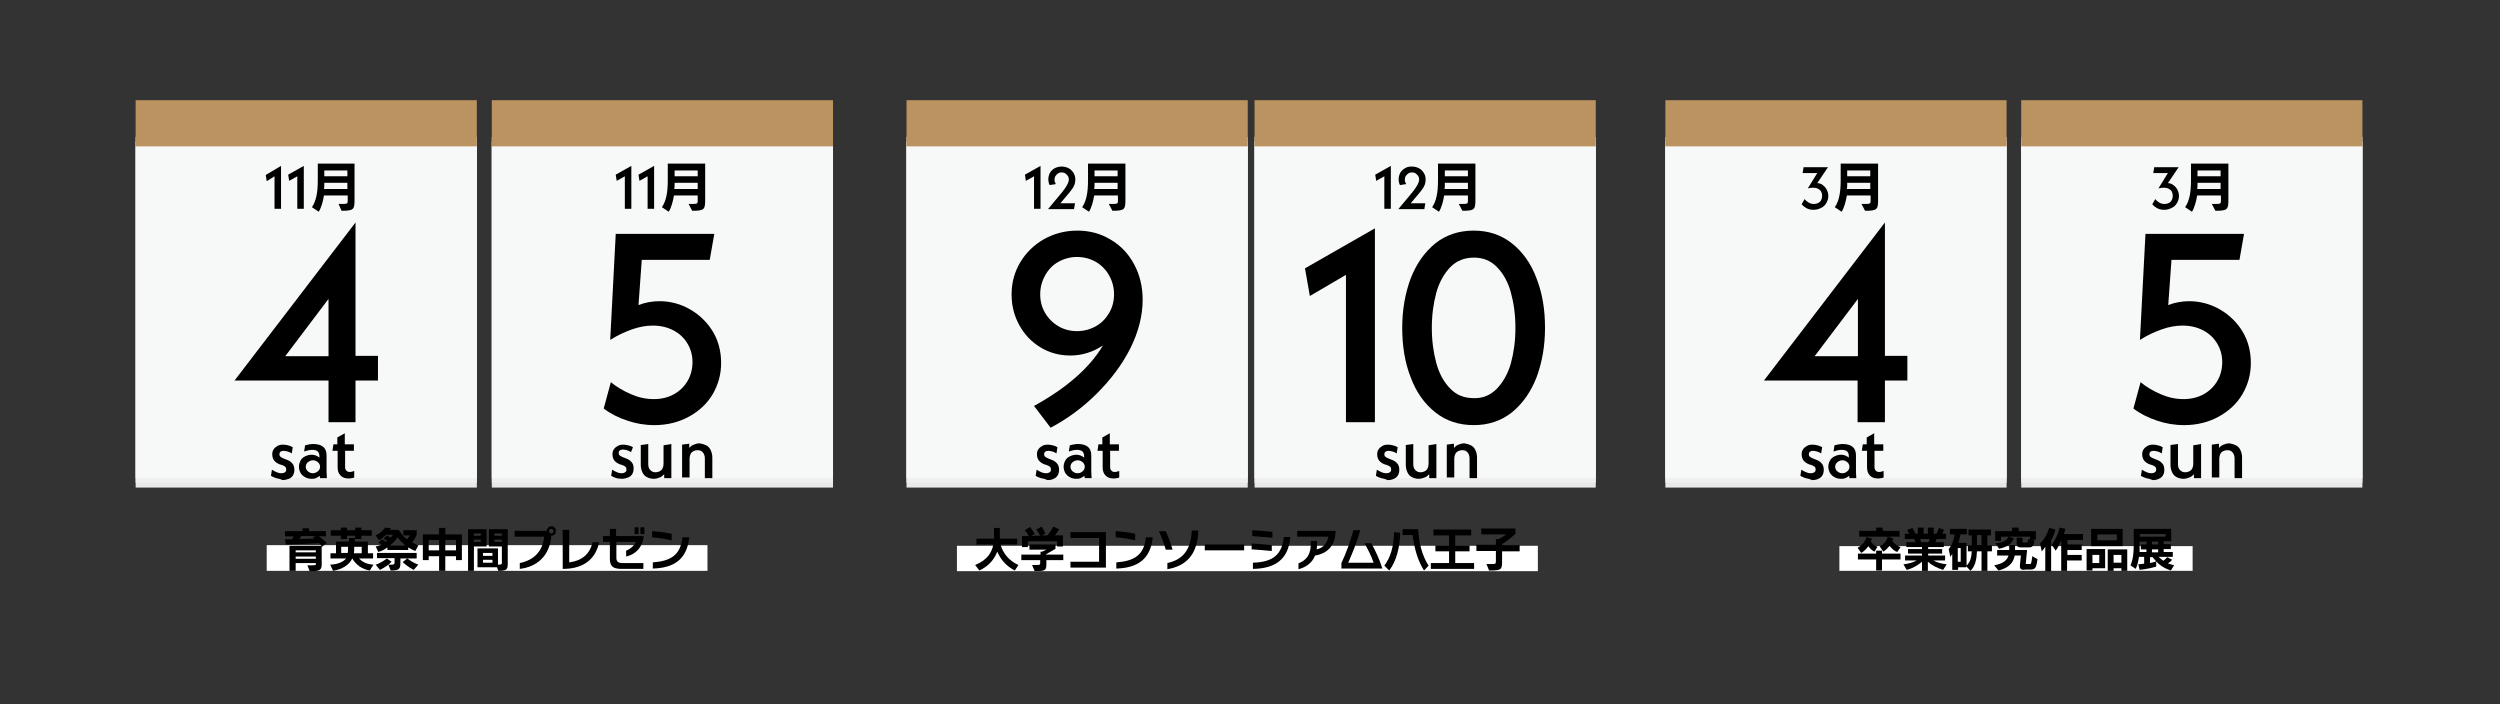 <?xml version="1.0" encoding="utf-8"?>
<!-- Generator: Adobe Illustrator 21.1.0, SVG Export Plug-In . SVG Version: 6.00 Build 0)  -->
<svg version="1.1" id="レイヤー_1" xmlns="http://www.w3.org/2000/svg" xmlns:xlink="http://www.w3.org/1999/xlink" x="0px"
	 y="0px" viewBox="0 0 768.6 216.5" style="enable-background:new 0 0 768.6 216.5;" xml:space="preserve">
<rect x="0" y="0" width="768.6" height="216.5" fill="#333333" stroke="none"/>
<style type="text/css">
	.st0{fill:#E8E8E8;}
	.st1{fill:#EFEFEF;}
	.st2{fill:#F7F8F8;}
	.st3{fill:#BB9361;}
	.st4{fill:#FFFFFF;}
</style>
<g>
	<g>
		<rect x="41.7" y="45" class="st0" width="104.9" height="104.9"/>
	</g>
	<g>
		<rect x="41.7" y="43.5" class="st1" width="104.9" height="104.9"/>
	</g>
	<g>
		<rect x="41.7" y="42.1" class="st2" width="104.9" height="104.9"/>
	</g>
	<g>
		<rect x="41.7" y="30.8" class="st3" width="104.9" height="14.2"/>
	</g>
	<g>
		<path d="M86.4,51v13.2h-2V54.2L82,55.7l-0.3-1.9L86.4,51z"/>
		<path d="M93.4,51v13.2h-2V54.2l-2.5,1.4l-0.3-1.9L93.4,51z"/>
		<path d="M104.1,62.7h0.8c1.8,0,2,0,2-1v-1.6h-7.3c-0.3,1.8-0.8,3.7-1.6,5l-2.1-1.4c1.3-1.9,1.8-4.5,1.8-8.2v-5.2H109v11
			c0,3.1-0.2,3.5-4,3.5L104.1,62.7z M106.8,56.2h-7.1v0.6c0,0.4,0,0.9-0.1,1.3h7.2V56.2z M106.8,52.4h-7.1v1.8h7.1V52.4z"/>
		<path d="M116.2,117h-6.9v12.8H101V117H72.1l37.2-48.6v41h6.9V117z M101,109.5V91.9l-13.3,17.6H101z"/>
		<path d="M84.9,147c-0.6-0.2-1.1-0.4-1.6-0.7l0.3-1.9c0.5,0.3,1,0.6,1.5,0.8c0.5,0.2,0.9,0.3,1.4,0.3s0.8-0.1,1.1-0.3
			c0.3-0.2,0.4-0.5,0.4-0.9c0-0.3-0.1-0.6-0.3-0.8s-0.6-0.4-1.2-0.6l-0.4-0.1c-0.8-0.3-1.4-0.7-1.8-1.2s-0.6-1.2-0.6-1.9
			c0-0.6,0.1-1.1,0.4-1.5c0.3-0.5,0.7-0.8,1.2-1.1s1.1-0.4,1.8-0.4c0.5,0,0.9,0.1,1.4,0.2c0.5,0.1,1,0.3,1.5,0.6l-0.3,1.9
			c-0.4-0.3-0.9-0.5-1.3-0.6c-0.5-0.1-0.8-0.2-1.2-0.2c-0.4,0-0.7,0.1-1,0.3c-0.2,0.2-0.3,0.5-0.3,0.8c0,0.3,0.1,0.5,0.3,0.7
			c0.2,0.2,0.6,0.4,1.1,0.6l0.5,0.2c0.9,0.3,1.6,0.7,2,1.2c0.5,0.5,0.7,1.2,0.7,2c0,0.6-0.1,1.2-0.4,1.7c-0.3,0.5-0.7,0.9-1.3,1.1
			s-1.2,0.4-1.9,0.4C86,147.2,85.4,147.1,84.9,147z"/>
		<path d="M98.4,147l-0.1-0.7c-0.4,0.3-0.7,0.5-1.2,0.7c-0.4,0.2-0.9,0.2-1.4,0.2c-0.7,0-1.4-0.2-1.9-0.5c-0.6-0.3-1.1-0.8-1.4-1.3
			c-0.3-0.6-0.5-1.2-0.5-1.9s0.2-1.3,0.5-1.9c0.3-0.6,0.8-1,1.4-1.3c0.6-0.3,1.3-0.5,2-0.5c0.9,0,1.7,0.3,2.4,0.9v-0.5
			c0-0.6-0.2-1.1-0.5-1.4c-0.3-0.3-0.9-0.5-1.7-0.5c-0.8,0-1.6,0.2-2.5,0.5l0.3-1.9c0.8-0.2,1.7-0.4,2.5-0.4c1.3,0,2.4,0.3,3.1,0.9
			c0.7,0.6,1,1.5,1,2.6v5.1l0.1,1.9H98.4z M97.3,145.2c0.3-0.2,0.6-0.4,0.8-0.7c0.2-0.3,0.3-0.6,0.3-1c0-0.4-0.1-0.7-0.3-1
			c-0.2-0.3-0.4-0.5-0.8-0.7c-0.3-0.2-0.7-0.3-1.1-0.3s-0.7,0.1-1.1,0.3s-0.6,0.4-0.8,0.7c-0.2,0.3-0.3,0.6-0.3,1
			c0,0.4,0.1,0.7,0.3,1c0.2,0.3,0.4,0.5,0.8,0.7c0.3,0.2,0.7,0.3,1.1,0.3C96.6,145.5,96.9,145.4,97.3,145.2z"/>
		<path d="M106.1,138.7v4.9c0,0.5,0.1,0.8,0.4,1.1c0.3,0.3,0.6,0.4,1,0.4c0.2,0,0.5,0,0.7-0.1s0.5-0.1,0.7-0.2v2
			c-0.2,0.1-0.5,0.2-0.8,0.2c-0.3,0.1-0.7,0.1-1,0.1c-1,0-1.9-0.3-2.4-0.9c-0.6-0.6-0.9-1.4-0.9-2.5v-5.1h-1.6l0.3-2h1.2v-2.1
			l2.3-1.3v3.4h2.8v2H106.1z"/>
	</g>
</g>
<g>
	<g>
		<rect x="151.2" y="45" class="st0" width="104.9" height="104.9"/>
	</g>
	<g>
		<rect x="151.2" y="43.5" class="st1" width="104.9" height="104.9"/>
	</g>
	<g>
		<rect x="151.2" y="42.1" class="st2" width="104.9" height="104.9"/>
	</g>
	<g>
		<rect x="151.2" y="30.8" class="st3" width="104.9" height="14.2"/>
	</g>
	<g>
		<path d="M194.1,51v13.2h-2V54.2l-2.5,1.4l-0.3-1.9L194.1,51z"/>
		<path d="M201.1,51v13.2h-2V54.2l-2.5,1.4l-0.3-1.9L201.1,51z"/>
		<path d="M211.7,62.7h0.8c1.8,0,2,0,2-1v-1.6h-7.3c-0.3,1.8-0.8,3.7-1.6,5l-2.1-1.4c1.3-1.9,1.8-4.5,1.8-8.2v-5.2h11.5v11
			c0,3.1-0.2,3.5-4,3.5L211.7,62.7z M214.5,56.2h-7.1v0.6c0,0.4,0,0.9-0.1,1.3h7.2V56.2z M214.5,52.4h-7.1v1.8h7.1V52.4z"/>
		<path d="M212.3,95.2c2.9,1.7,5.2,4,6.9,6.8c1.7,2.9,2.5,6.1,2.5,9.6c0,3.5-0.9,6.7-2.6,9.6s-4.2,5.2-7.3,6.9
			c-3.1,1.7-6.7,2.6-10.6,2.6c-3,0-5.8-0.5-8.4-1.4c-2.7-0.9-5.1-2.1-7.2-3.7l2.2-8.1c1.8,1.5,3.9,2.7,6.2,3.7s4.6,1.5,7,1.5
			c2.3,0,4.4-0.5,6.2-1.5c1.8-1,3.2-2.4,4.2-4.1c1-1.7,1.5-3.7,1.5-5.8c0-2-0.5-3.9-1.5-5.6c-1-1.7-2.4-3.1-4.3-4.1s-4-1.5-6.4-1.5
			c-2.1,0-4.3,0.4-6.5,1.2c-2.2,0.8-4.4,1.8-6.6,3.2l1.7-32.6h30.3l-1.4,8h-20.9l-1,13.9c2-0.8,4.2-1.2,6.5-1.2
			C206.2,92.6,209.4,93.5,212.3,95.2z"/>
		<path d="M189.5,147c-0.6-0.2-1.1-0.4-1.6-0.7l0.3-1.9c0.5,0.3,1,0.6,1.5,0.8c0.5,0.2,0.9,0.3,1.4,0.3s0.8-0.1,1.1-0.3
			c0.3-0.2,0.4-0.5,0.4-0.9c0-0.3-0.1-0.6-0.3-0.8s-0.6-0.4-1.2-0.6l-0.4-0.1c-0.8-0.3-1.4-0.7-1.8-1.2s-0.6-1.2-0.6-1.9
			c0-0.6,0.1-1.1,0.4-1.5c0.3-0.5,0.7-0.8,1.2-1.1s1.1-0.4,1.8-0.4c0.5,0,0.9,0.1,1.4,0.2c0.5,0.1,1,0.3,1.5,0.6L194,139
			c-0.4-0.3-0.9-0.5-1.3-0.6c-0.5-0.1-0.8-0.2-1.2-0.2c-0.4,0-0.7,0.1-1,0.3c-0.2,0.2-0.3,0.5-0.3,0.8c0,0.3,0.1,0.5,0.3,0.7
			c0.2,0.2,0.6,0.4,1.1,0.6l0.5,0.2c0.9,0.3,1.6,0.7,2,1.2c0.5,0.5,0.7,1.2,0.7,2c0,0.6-0.1,1.2-0.4,1.7c-0.3,0.5-0.7,0.9-1.3,1.1
			s-1.2,0.4-1.9,0.4C190.6,147.2,190.1,147.1,189.5,147z"/>
		<path d="M206.4,136.5V147h-2.2v-1.2c-0.4,0.4-0.8,0.8-1.4,1c-0.5,0.2-1.1,0.4-1.8,0.4c-0.8,0-1.5-0.2-2.1-0.5
			c-0.6-0.3-1.1-0.8-1.4-1.5c-0.3-0.6-0.5-1.4-0.5-2.3v-6.1l2.3-0.3v6.2c0,0.8,0.2,1.4,0.6,1.8c0.4,0.4,0.9,0.7,1.6,0.7
			c0.5,0,0.9-0.1,1.3-0.3c0.4-0.2,0.7-0.5,0.9-0.9c0.2-0.4,0.3-0.9,0.3-1.4v-5.7L206.4,136.5z"/>
		<path d="M217.1,136.9c0.6,0.3,1.1,0.8,1.4,1.5s0.5,1.4,0.5,2.3v6.3h-2.3v-6c0-0.8-0.2-1.4-0.6-1.9s-1-0.7-1.6-0.7
			c-0.5,0-0.9,0.1-1.3,0.3c-0.4,0.2-0.7,0.5-0.9,0.9c-0.2,0.4-0.3,0.9-0.3,1.4v5.8h-2.3v-10.1l2.2-0.3v1.3c0.4-0.4,0.8-0.8,1.4-1
			c0.5-0.2,1.1-0.4,1.8-0.4C215.8,136.4,216.5,136.6,217.1,136.9z"/>
	</g>
</g>
<g>
	<g>
		<rect x="278.7" y="45" class="st0" width="104.9" height="104.9"/>
	</g>
	<g>
		<rect x="278.7" y="43.5" class="st1" width="104.9" height="104.9"/>
	</g>
	<g>
		<rect x="278.7" y="42.1" class="st2" width="104.9" height="104.9"/>
	</g>
	<g>
		<rect x="278.7" y="30.8" class="st3" width="104.9" height="14.2"/>
	</g>
	<g>
		<path d="M319.9,51v13.2h-2V54.2l-2.5,1.4l-0.3-1.9L319.9,51z"/>
		<path d="M326,62.5h4.5l-0.3,1.8h-8l4.4-5.3c0.7-0.9,1.2-1.6,1.5-2.2c0.3-0.6,0.5-1.1,0.5-1.6c0-0.4-0.1-0.8-0.3-1.1
			c-0.2-0.3-0.5-0.6-0.8-0.8c-0.3-0.2-0.7-0.3-1.1-0.3c-0.4,0-0.8,0.1-1.1,0.3c-0.3,0.2-0.6,0.5-0.8,0.8c-0.2,0.3-0.3,0.7-0.3,1.1
			c0,0.3,0,0.5,0.1,0.7s0.2,0.5,0.3,0.7l-1.9,0.3c-0.3-0.6-0.4-1.2-0.4-1.8c0-0.7,0.2-1.4,0.5-2c0.4-0.6,0.9-1.1,1.5-1.4
			s1.3-0.5,2.1-0.5s1.5,0.2,2.1,0.5c0.6,0.3,1.1,0.8,1.5,1.4c0.4,0.6,0.6,1.3,0.6,2.1c0,0.5-0.1,0.9-0.2,1.4c-0.2,0.5-0.4,1-0.8,1.5
			c-0.4,0.6-0.9,1.2-1.5,1.9L326,62.5z"/>
		<path d="M340.9,62.7h0.8c1.8,0,2,0,2-1v-1.6h-7.3c-0.3,1.8-0.8,3.7-1.6,5l-2.1-1.4c1.3-1.9,1.8-4.5,1.8-8.2v-5.2h11.5v11
			c0,3.1-0.2,3.5-4,3.5L340.9,62.7z M343.6,56.2h-7.1v0.6c0,0.4,0,0.9-0.1,1.3h7.2V56.2z M343.6,52.4h-7.1v1.8h7.1V52.4z"/>
		<path d="M341.5,73.7c3.1,1.8,5.5,4.4,7.2,7.6c1.7,3.2,2.6,6.8,2.6,10.8c0,5-1.3,10-3.8,15c-2.5,5-6,9.6-10.3,13.9
			c-4.3,4.3-9.1,7.8-14.2,10.5l-5.1-6.7c10-5.5,17.1-11.7,21.2-18.6c-3,2-6.4,3.1-10,3.1c-3.4,0-6.4-0.8-9.2-2.5
			c-2.8-1.7-4.9-3.9-6.5-6.8s-2.4-6-2.4-9.5c0-3.6,0.9-6.9,2.7-9.9c1.8-3,4.2-5.3,7.3-7.1c3.1-1.7,6.5-2.6,10.2-2.6
			C335,70.9,338.4,71.8,341.5,73.7z M321.3,96.2c1,1.7,2.4,3.1,4.1,4.1s3.6,1.5,5.7,1.5c2.1,0,4-0.5,5.8-1.5c1.8-1,3.1-2.4,4.1-4.1
			c1-1.7,1.5-3.6,1.5-5.7c0-2.1-0.5-4-1.5-5.8c-1-1.8-2.4-3.2-4.1-4.2c-1.8-1-3.7-1.5-5.8-1.5c-2,0-3.9,0.5-5.7,1.5
			s-3.1,2.4-4.1,4.2c-1,1.8-1.5,3.7-1.5,5.8C319.8,92.6,320.3,94.5,321.3,96.2z"/>
		<path d="M320,147c-0.6-0.2-1.1-0.4-1.6-0.7l0.3-1.9c0.5,0.3,1,0.6,1.5,0.8s0.9,0.3,1.4,0.3s0.8-0.1,1.1-0.3
			c0.3-0.2,0.4-0.5,0.4-0.9c0-0.3-0.1-0.6-0.3-0.8c-0.2-0.2-0.6-0.4-1.2-0.6l-0.4-0.1c-0.8-0.3-1.4-0.7-1.8-1.2
			c-0.4-0.5-0.6-1.2-0.6-1.9c0-0.6,0.1-1.1,0.4-1.5c0.3-0.5,0.7-0.8,1.2-1.1s1.1-0.4,1.8-0.4c0.5,0,0.9,0.1,1.4,0.2
			c0.5,0.1,1,0.3,1.5,0.6l-0.3,1.9c-0.4-0.3-0.9-0.5-1.3-0.6c-0.5-0.1-0.8-0.2-1.2-0.2c-0.4,0-0.7,0.1-1,0.3
			c-0.2,0.2-0.3,0.5-0.3,0.8c0,0.3,0.1,0.5,0.3,0.7c0.2,0.2,0.6,0.4,1.1,0.6l0.5,0.2c0.9,0.3,1.6,0.7,2,1.2c0.5,0.5,0.7,1.2,0.7,2
			c0,0.6-0.1,1.2-0.4,1.7s-0.7,0.9-1.3,1.1c-0.5,0.3-1.2,0.4-1.9,0.4C321.2,147.2,320.6,147.1,320,147z"/>
		<path d="M333.5,147l-0.1-0.7c-0.4,0.3-0.7,0.5-1.2,0.7c-0.4,0.2-0.9,0.2-1.4,0.2c-0.7,0-1.4-0.2-1.9-0.5c-0.6-0.3-1.1-0.8-1.4-1.3
			c-0.3-0.6-0.5-1.2-0.5-1.9s0.2-1.3,0.5-1.9c0.3-0.6,0.8-1,1.4-1.3c0.6-0.3,1.3-0.5,2-0.5c0.9,0,1.7,0.3,2.4,0.9v-0.5
			c0-0.6-0.2-1.1-0.5-1.4c-0.3-0.3-0.9-0.5-1.7-0.5c-0.8,0-1.6,0.2-2.5,0.5l0.3-1.9c0.8-0.2,1.7-0.4,2.5-0.4c1.3,0,2.4,0.3,3.1,0.9
			c0.7,0.6,1,1.5,1,2.6v5.1l0.1,1.9H333.5z M332.4,145.2c0.3-0.2,0.6-0.4,0.8-0.7c0.2-0.3,0.3-0.6,0.3-1c0-0.4-0.1-0.7-0.3-1
			c-0.2-0.3-0.4-0.5-0.8-0.7c-0.3-0.2-0.7-0.3-1.1-0.3c-0.4,0-0.7,0.1-1.1,0.3c-0.3,0.2-0.6,0.4-0.8,0.7c-0.2,0.3-0.3,0.6-0.3,1
			c0,0.4,0.1,0.7,0.3,1c0.2,0.3,0.4,0.5,0.8,0.7c0.3,0.2,0.7,0.3,1.1,0.3C331.7,145.5,332.1,145.4,332.4,145.2z"/>
		<path d="M341.3,138.7v4.9c0,0.5,0.1,0.8,0.4,1.1c0.3,0.3,0.6,0.4,1,0.4c0.2,0,0.5,0,0.7-0.1s0.5-0.1,0.7-0.2v2
			c-0.2,0.1-0.5,0.2-0.8,0.2c-0.3,0.1-0.7,0.1-1,0.1c-1,0-1.9-0.3-2.4-0.9c-0.6-0.6-0.9-1.4-0.9-2.5v-5.1h-1.6l0.3-2h1.2v-2.1
			l2.3-1.3v3.4h2.8v2H341.3z"/>
	</g>
</g>
<g>
	<g>
		<rect x="385.7" y="45" class="st0" width="104.9" height="104.9"/>
	</g>
	<g>
		<rect x="385.7" y="43.5" class="st1" width="104.9" height="104.9"/>
	</g>
	<g>
		<rect x="385.7" y="42.1" class="st2" width="104.9" height="104.9"/>
	</g>
	<g>
		<rect x="385.7" y="30.8" class="st3" width="104.9" height="14.2"/>
	</g>
	<g>
		<path d="M427.6,51v13.2h-2V54.2l-2.5,1.4l-0.3-1.9L427.6,51z"/>
		<path d="M433.7,62.5h4.5l-0.3,1.8h-8l4.4-5.3c0.7-0.9,1.2-1.6,1.5-2.2c0.3-0.6,0.5-1.1,0.5-1.6c0-0.4-0.1-0.8-0.3-1.1
			c-0.2-0.3-0.5-0.6-0.8-0.8c-0.3-0.2-0.7-0.3-1.1-0.3c-0.4,0-0.8,0.1-1.1,0.3c-0.3,0.2-0.6,0.5-0.8,0.8c-0.2,0.3-0.3,0.7-0.3,1.1
			c0,0.3,0,0.5,0.1,0.7c0.1,0.2,0.2,0.5,0.3,0.7l-1.9,0.3c-0.3-0.6-0.4-1.2-0.4-1.8c0-0.7,0.2-1.4,0.5-2c0.4-0.6,0.9-1.1,1.5-1.4
			c0.6-0.4,1.3-0.5,2.1-0.5c0.8,0,1.5,0.2,2.1,0.5c0.6,0.3,1.1,0.8,1.5,1.4c0.4,0.6,0.6,1.3,0.6,2.1c0,0.5-0.1,0.9-0.2,1.4
			c-0.2,0.5-0.4,1-0.8,1.5c-0.4,0.6-0.9,1.2-1.5,1.9L433.7,62.5z"/>
		<path d="M448.5,62.7h0.8c1.8,0,2,0,2-1v-1.6h-7.3c-0.3,1.8-0.8,3.7-1.6,5l-2.1-1.4c1.3-1.9,1.8-4.5,1.8-8.2v-5.2h11.5v11
			c0,3.1-0.2,3.5-4,3.5L448.5,62.7z M451.3,56.2h-7.1v0.6c0,0.4,0,0.9-0.1,1.3h7.2V56.2z M451.3,52.4h-7.1v1.8h7.1V52.4z"/>
		<path d="M422.7,70.2v59.6h-8.9V84.5L402.7,91l-1.5-8.5L422.7,70.2z"/>
		<path d="M441.3,126.8c-3.3-2.6-5.9-6.2-7.6-10.8c-1.8-4.6-2.6-9.6-2.6-15.2s0.9-10.6,2.6-15.2c1.8-4.6,4.3-8.1,7.6-10.8
			c3.3-2.6,7.2-3.9,11.8-3.9c4.5,0,8.4,1.3,11.7,3.9c3.3,2.6,5.9,6.2,7.6,10.8c1.8,4.6,2.6,9.6,2.6,15.2s-0.9,10.6-2.6,15.2
			c-1.8,4.6-4.3,8.1-7.6,10.8c-3.3,2.6-7.2,3.9-11.7,3.9C448.5,130.7,444.6,129.4,441.3,126.8z M460.2,119.5c1.9-2,3.4-4.6,4.3-7.8
			c0.9-3.3,1.4-6.9,1.4-10.9c0-4-0.5-7.6-1.4-10.9c-0.9-3.3-2.4-5.9-4.3-7.8c-1.9-2-4.3-2.9-7.1-2.9c-2.9,0-5.3,1-7.2,2.9
			c-1.9,2-3.4,4.6-4.3,7.8c-0.9,3.3-1.4,6.9-1.4,10.9c0,4,0.5,7.6,1.4,10.9c0.9,3.3,2.4,5.9,4.3,7.8c1.9,2,4.3,2.9,7.2,2.9
			C455.9,122.5,458.2,121.5,460.2,119.5z"/>
		<path d="M424.6,147c-0.6-0.2-1.1-0.4-1.6-0.7l0.3-1.9c0.5,0.3,1,0.6,1.5,0.8s0.9,0.3,1.4,0.3s0.8-0.1,1.1-0.3
			c0.3-0.2,0.4-0.5,0.4-0.9c0-0.3-0.1-0.6-0.3-0.8c-0.2-0.2-0.6-0.4-1.2-0.6l-0.4-0.1c-0.8-0.3-1.4-0.7-1.8-1.2
			c-0.4-0.5-0.6-1.2-0.6-1.9c0-0.6,0.1-1.1,0.4-1.5c0.3-0.5,0.7-0.8,1.2-1.1s1.1-0.4,1.8-0.4c0.5,0,0.9,0.1,1.4,0.2
			c0.5,0.1,1,0.3,1.5,0.6l-0.3,1.9c-0.4-0.3-0.9-0.5-1.3-0.6c-0.5-0.1-0.8-0.2-1.2-0.2c-0.4,0-0.7,0.1-1,0.3
			c-0.2,0.2-0.3,0.5-0.3,0.8c0,0.3,0.1,0.5,0.3,0.7c0.2,0.2,0.6,0.4,1.1,0.6l0.5,0.2c0.9,0.3,1.6,0.7,2,1.2c0.5,0.5,0.7,1.2,0.7,2
			c0,0.6-0.1,1.2-0.4,1.7s-0.7,0.9-1.3,1.1c-0.5,0.3-1.2,0.4-1.9,0.4C425.7,147.2,425.2,147.1,424.6,147z"/>
		<path d="M441.6,136.5V147h-2.2v-1.2c-0.4,0.4-0.8,0.8-1.4,1s-1.1,0.4-1.8,0.4c-0.8,0-1.5-0.2-2.1-0.5c-0.6-0.3-1.1-0.8-1.4-1.5
			c-0.3-0.6-0.5-1.4-0.5-2.3v-6.1l2.3-0.3v6.2c0,0.8,0.2,1.4,0.6,1.8c0.4,0.4,0.9,0.7,1.6,0.7c0.5,0,0.9-0.1,1.3-0.3
			c0.4-0.2,0.7-0.5,0.9-0.9s0.3-0.9,0.3-1.4v-5.7L441.6,136.5z"/>
		<path d="M452.2,136.9c0.6,0.3,1.1,0.8,1.4,1.5c0.3,0.6,0.5,1.4,0.5,2.3v6.3h-2.3v-6c0-0.8-0.2-1.4-0.6-1.9s-1-0.7-1.6-0.7
			c-0.5,0-0.9,0.1-1.3,0.3c-0.4,0.2-0.7,0.5-0.9,0.9c-0.2,0.4-0.3,0.9-0.3,1.4v5.8h-2.3v-10.1l2.2-0.3v1.3c0.4-0.4,0.8-0.8,1.4-1
			c0.5-0.2,1.1-0.4,1.8-0.4C450.9,136.4,451.6,136.6,452.2,136.9z"/>
	</g>
</g>
<g>
	<g>
		<rect x="512" y="45" class="st0" width="104.9" height="104.9"/>
	</g>
	<g>
		<rect x="512" y="43.5" class="st1" width="104.9" height="104.9"/>
	</g>
	<g>
		<rect x="512" y="42.1" class="st2" width="104.9" height="104.9"/>
	</g>
	<g>
		<rect x="512" y="30.8" class="st3" width="104.9" height="14.2"/>
	</g>
	<g>
		<path d="M560.4,56.9c0.5,0.4,0.9,0.8,1.2,1.4c0.3,0.6,0.5,1.2,0.5,1.9c0,0.8-0.2,1.5-0.6,2.2c-0.4,0.7-0.9,1.2-1.6,1.5
			c-0.7,0.4-1.5,0.6-2.3,0.6c-0.7,0-1.4-0.1-2-0.4c-0.6-0.3-1.2-0.7-1.7-1.3l0.9-1.6c0.4,0.5,0.8,0.8,1.3,1.1c0.5,0.3,1,0.4,1.6,0.4
			c0.5,0,0.9-0.1,1.3-0.3c0.4-0.2,0.7-0.5,0.9-0.9c0.2-0.4,0.3-0.8,0.3-1.3c0-0.5-0.1-0.9-0.3-1.3c-0.2-0.4-0.6-0.7-1-0.9
			c-0.4-0.2-0.9-0.3-1.5-0.3c-0.5,0-1,0.1-1.6,0.2l2.9-4.7h-4.5l0.3-1.8h7.5l-3.3,4.9C559.3,56.3,559.9,56.5,560.4,56.9z"/>
		<path d="M572.3,62.7h0.8c1.8,0,2,0,2-1v-1.6h-7.3c-0.3,1.8-0.8,3.7-1.6,5l-2.1-1.4c1.3-1.9,1.8-4.5,1.8-8.2v-5.2h11.5v11
			c0,3.1-0.2,3.5-4,3.5L572.3,62.7z M575,56.2h-7.1v0.6c0,0.4,0,0.9-0.1,1.3h7.2V56.2z M575,52.4h-7.1v1.8h7.1V52.4z"/>
		<path d="M586.4,117h-6.9v12.8h-8.4V117h-28.8l37.2-48.6v41h6.9V117z M571.2,109.5V91.9l-13.3,17.6H571.2z"/>
		<path d="M555.1,147c-0.6-0.2-1.1-0.4-1.6-0.7l0.3-1.9c0.5,0.3,1,0.6,1.5,0.8s0.9,0.3,1.4,0.3s0.8-0.1,1.1-0.3
			c0.3-0.2,0.4-0.5,0.4-0.9c0-0.3-0.1-0.6-0.3-0.8c-0.2-0.2-0.6-0.4-1.2-0.6l-0.4-0.1c-0.8-0.3-1.4-0.7-1.8-1.2
			c-0.4-0.5-0.6-1.2-0.6-1.9c0-0.6,0.1-1.1,0.4-1.5c0.3-0.5,0.7-0.8,1.2-1.1s1.1-0.4,1.8-0.4c0.5,0,0.9,0.1,1.4,0.2
			c0.5,0.1,1,0.3,1.5,0.6l-0.3,1.9c-0.4-0.3-0.9-0.5-1.3-0.6c-0.5-0.1-0.8-0.2-1.2-0.2c-0.4,0-0.7,0.1-1,0.3
			c-0.2,0.2-0.3,0.5-0.3,0.8c0,0.3,0.1,0.5,0.3,0.7c0.2,0.2,0.6,0.4,1.1,0.6l0.5,0.2c0.9,0.3,1.6,0.7,2,1.2c0.5,0.5,0.7,1.2,0.7,2
			c0,0.6-0.1,1.2-0.4,1.7s-0.7,0.9-1.3,1.1c-0.5,0.3-1.2,0.4-1.9,0.4C556.2,147.2,555.7,147.1,555.1,147z"/>
		<path d="M568.6,147l-0.1-0.7c-0.4,0.3-0.7,0.5-1.2,0.7c-0.4,0.2-0.9,0.2-1.4,0.2c-0.7,0-1.4-0.2-1.9-0.5c-0.6-0.3-1.1-0.8-1.4-1.3
			c-0.3-0.6-0.5-1.2-0.5-1.9s0.2-1.3,0.5-1.9c0.3-0.6,0.8-1,1.4-1.3c0.6-0.3,1.3-0.5,2-0.5c0.9,0,1.7,0.3,2.4,0.9v-0.5
			c0-0.6-0.2-1.1-0.5-1.4c-0.3-0.3-0.9-0.5-1.7-0.5c-0.8,0-1.6,0.2-2.5,0.5l0.3-1.9c0.8-0.2,1.7-0.4,2.5-0.4c1.3,0,2.4,0.3,3.1,0.9
			c0.7,0.6,1,1.5,1,2.6v5.1l0.1,1.9H568.6z M567.5,145.2c0.3-0.2,0.6-0.4,0.8-0.7c0.2-0.3,0.3-0.6,0.3-1c0-0.4-0.1-0.7-0.3-1
			c-0.2-0.3-0.4-0.5-0.8-0.7c-0.3-0.2-0.7-0.3-1.1-0.3c-0.4,0-0.7,0.1-1.1,0.3c-0.3,0.2-0.6,0.4-0.8,0.7c-0.2,0.3-0.3,0.6-0.3,1
			c0,0.4,0.1,0.7,0.3,1c0.2,0.3,0.4,0.5,0.8,0.7c0.3,0.2,0.7,0.3,1.1,0.3C566.8,145.5,567.2,145.4,567.5,145.2z"/>
		<path d="M576.3,138.7v4.9c0,0.5,0.1,0.8,0.4,1.1c0.3,0.3,0.6,0.4,1,0.4c0.2,0,0.5,0,0.7-0.1s0.5-0.1,0.7-0.2v2
			c-0.2,0.1-0.5,0.2-0.8,0.2c-0.3,0.1-0.7,0.1-1,0.1c-1,0-1.9-0.3-2.4-0.9c-0.6-0.6-0.9-1.4-0.9-2.5v-5.1h-1.6l0.3-2h1.2v-2.1
			l2.3-1.3v3.4h2.8v2H576.3z"/>
	</g>
</g>
<g>
	<g>
		<rect x="621.4" y="45" class="st0" width="104.9" height="104.9"/>
	</g>
	<g>
		<rect x="621.4" y="43.5" class="st1" width="104.9" height="104.9"/>
	</g>
	<g>
		<rect x="621.4" y="42.1" class="st2" width="104.9" height="104.9"/>
	</g>
	<g>
		<rect x="621.4" y="30.8" class="st3" width="104.9" height="14.2"/>
	</g>
	<g>
		<path d="M668.2,56.9c0.5,0.4,0.9,0.8,1.2,1.4c0.3,0.6,0.5,1.2,0.5,1.9c0,0.8-0.2,1.5-0.6,2.2c-0.4,0.7-0.9,1.2-1.6,1.5
			c-0.7,0.4-1.5,0.6-2.3,0.6c-0.7,0-1.4-0.1-2-0.4c-0.6-0.3-1.2-0.7-1.7-1.3l0.9-1.6c0.4,0.5,0.8,0.8,1.3,1.1c0.5,0.3,1,0.4,1.6,0.4
			c0.5,0,0.9-0.1,1.3-0.3c0.4-0.2,0.7-0.5,0.9-0.9c0.2-0.4,0.3-0.8,0.3-1.3c0-0.5-0.1-0.9-0.3-1.3c-0.2-0.4-0.6-0.7-1-0.9
			c-0.4-0.2-0.9-0.3-1.5-0.3c-0.5,0-1,0.1-1.6,0.2l2.9-4.7H662l0.3-1.8h7.5l-3.3,4.9C667.1,56.3,667.6,56.5,668.2,56.9z"/>
		<path d="M680,62.7h0.8c1.8,0,2,0,2-1v-1.6h-7.3c-0.3,1.8-0.8,3.7-1.6,5l-2.1-1.4c1.3-1.9,1.8-4.5,1.8-8.2v-5.2h11.5v11
			c0,3.1-0.2,3.5-4,3.5L680,62.7z M682.7,56.2h-7.1v0.6c0,0.4,0,0.9-0.1,1.3h7.2V56.2z M682.7,52.4h-7.1v1.8h7.1V52.4z"/>
		<path d="M682.6,95.2c2.9,1.7,5.2,4,6.9,6.8c1.7,2.9,2.5,6.1,2.5,9.6c0,3.5-0.9,6.7-2.6,9.6s-4.2,5.2-7.3,6.9
			c-3.1,1.7-6.7,2.6-10.6,2.6c-3,0-5.8-0.5-8.4-1.4c-2.7-0.9-5.1-2.1-7.2-3.7l2.2-8.1c1.8,1.5,3.9,2.7,6.2,3.7c2.3,1,4.6,1.5,7,1.5
			c2.3,0,4.4-0.5,6.2-1.5c1.8-1,3.2-2.4,4.2-4.1c1-1.7,1.5-3.7,1.5-5.8c0-2-0.5-3.9-1.5-5.6c-1-1.7-2.4-3.1-4.3-4.1s-4-1.5-6.4-1.5
			c-2.1,0-4.3,0.4-6.5,1.2c-2.2,0.8-4.4,1.8-6.6,3.2l1.7-32.6h30.3l-1.4,8h-20.9l-1,13.9c2-0.8,4.2-1.2,6.5-1.2
			C676.4,92.6,679.7,93.5,682.6,95.2z"/>
		<path d="M659.8,147c-0.6-0.2-1.1-0.4-1.6-0.7l0.3-1.9c0.5,0.3,1,0.6,1.5,0.8s0.9,0.3,1.4,0.3s0.8-0.1,1.1-0.3
			c0.3-0.2,0.4-0.5,0.4-0.9c0-0.3-0.1-0.6-0.3-0.8c-0.2-0.2-0.6-0.4-1.2-0.6l-0.4-0.1c-0.8-0.3-1.4-0.7-1.8-1.2
			c-0.4-0.5-0.6-1.2-0.6-1.9c0-0.6,0.1-1.1,0.4-1.5c0.3-0.5,0.7-0.8,1.2-1.1s1.1-0.4,1.8-0.4c0.5,0,0.9,0.1,1.4,0.2
			c0.5,0.1,1,0.3,1.5,0.6l-0.3,1.9c-0.4-0.3-0.9-0.5-1.3-0.6c-0.5-0.1-0.8-0.2-1.2-0.2c-0.4,0-0.7,0.1-1,0.3
			c-0.2,0.2-0.3,0.5-0.3,0.8c0,0.3,0.1,0.5,0.3,0.7c0.2,0.2,0.6,0.4,1.1,0.6l0.5,0.2c0.9,0.3,1.6,0.7,2,1.2c0.5,0.5,0.7,1.2,0.7,2
			c0,0.6-0.1,1.2-0.4,1.7s-0.7,0.9-1.3,1.1c-0.5,0.3-1.2,0.4-1.9,0.4C660.9,147.2,660.3,147.1,659.8,147z"/>
		<path d="M676.7,136.5V147h-2.2v-1.2c-0.4,0.4-0.8,0.8-1.4,1s-1.1,0.4-1.8,0.4c-0.8,0-1.5-0.2-2.1-0.5c-0.6-0.3-1.1-0.8-1.4-1.5
			c-0.3-0.6-0.5-1.4-0.5-2.3v-6.1l2.3-0.3v6.2c0,0.8,0.2,1.4,0.6,1.8c0.4,0.4,0.9,0.7,1.6,0.7c0.5,0,0.9-0.1,1.3-0.3
			c0.4-0.2,0.7-0.5,0.9-0.9s0.3-0.9,0.3-1.4v-5.7L676.7,136.5z"/>
		<path d="M687.4,136.9c0.6,0.3,1.1,0.8,1.4,1.5c0.3,0.6,0.5,1.4,0.5,2.3v6.3h-2.3v-6c0-0.8-0.2-1.4-0.6-1.9s-1-0.7-1.6-0.7
			c-0.5,0-0.9,0.1-1.3,0.3c-0.4,0.2-0.7,0.5-0.9,0.9c-0.2,0.4-0.3,0.9-0.3,1.4v5.8h-2.3v-10.1l2.2-0.3v1.3c0.4-0.4,0.8-0.8,1.4-1
			c0.5-0.2,1.1-0.4,1.8-0.4C686.1,136.4,686.8,136.6,687.4,136.9z"/>
	</g>
</g>
<g>
	<g>
		<rect x="82" y="167.6" class="st4" width="135.5" height="7.9"/>
	</g>
	<g>
		<path d="M94.5,173.8H95c1.8,0,2.1,0,2.1-0.3v-0.4h-6.2v2.4H89v-7.7h9.9c-0.3-0.3-0.6-0.7-0.8-0.8c-2.8,0.2-6.3,0.3-10.2,0.4
			l-0.3-1.6c0.3,0,0.7,0,1,0c0.2,0,0.8,0,1.1,0c0.3-0.3,0.5-0.6,0.6-0.9h-2.7v-1.6H93v-0.9H95v0.9h5.2v1.6h-2.1
			c0.7,0.5,1.6,1.3,2.4,2l-1.5,1.2c0,0-0.1-0.1-0.1-0.1v5.7c0,1.9-1.3,1.9-3.7,1.9L94.5,173.8z M97.1,169.2h-6.2v0.6h6.2V169.2z
			 M97.1,171.1h-6.2v0.7h6.2V171.1z M92.7,164.7c-0.2,0.3-0.4,0.7-0.7,1c1.4,0,3.3-0.1,4.7-0.1c-0.2-0.2-0.6-0.4-0.6-0.4l1-0.4H92.7
			z"/>
		<path d="M113.7,175.4c-2.4-0.4-4.2-1.7-5.4-3.7c-1,2-3,3.3-5.9,3.8l-0.9-1.9c2.3-0.1,4-0.8,4.9-1.9h-4.8v-1.6h1.7v-3.6h4v-1.1h1.8
			v1.1h4v3.6h1.6v1.6h-4.3c1.2,1.3,2.7,1.8,4.4,1.9L113.7,175.4z M111.1,164.7v1h-1.9v-1h-2.5v1h-1.9v-1h-3.1V163h3.1v-0.8h1.9v0.8
			h2.5v-0.8h1.9v0.8h3.2v1.7H111.1z M107.1,168.1h-2.2v1.9h2c0.1-0.4,0.1-1.2,0.1-1.5V168.1z M111.1,168.1h-2.2v0.5
			c0,0.3,0,1-0.1,1.5h2.4V168.1z"/>
		<path d="M127.7,169.4c-0.8-0.3-1.6-0.7-2.2-1.1v0.8h-6.4v-0.8c-0.9,0.7-1.8,1.1-2.8,1.4l-0.8-1.7c0.6-0.1,1.3-0.3,1.8-0.6
			c-0.4-0.3-1-0.5-1-0.5l1.1-1.1c0,0,0.6,0.3,1.2,0.8l0.4-0.3c-0.5-0.4-1.1-0.7-1.1-0.7l1.1-1c0,0,0.6,0.3,1.1,0.7
			c0.3-0.3,0.5-0.6,0.7-0.9h-2.1c-0.6,0.6-1.3,1.2-2.2,1.7l-1-1.5c2-0.9,2.9-2.4,2.9-2.4l1.8,0.2c0,0-0.2,0.3-0.4,0.5h2.8
			c0,0,1,1.8,2.5,2.9c0.5-0.5,0.8-0.9,0.9-1.2H124V163h4.1v1.4c0,0-0.5,1.3-1.4,2.4c0.6,0.3,1.2,0.6,1.9,0.9L127.7,169.4z
			 M115.5,173.6c0,0,1.7-0.5,3.4-1.9l1.5,1c-1.7,1.7-3.6,2.5-3.6,2.5L115.5,173.6z M123.1,171.6v1.2c0,2.1-0.2,2.6-3,2.6l-0.7-1.8
			c0.3,0,0.5,0,0.8,0c0.9,0,1.1-0.1,1.1-0.6v-1.4h-5.4V170h12.2v1.7H123.1z M124.5,167.6c-0.9-0.8-1.7-1.6-2.3-2.4
			c-0.5,0.8-1.2,1.6-2.2,2.4H124.5z M127.2,175.2c0,0-1.6-0.7-3.4-2.4l1.4-1.1c1.7,1.3,3.4,1.9,3.4,1.9L127.2,175.2z"/>
		<path d="M140.2,172.2V171h-3.3v4.5H135V171h-3.2v1.2H130v-7.9h5v-2h1.9v2h5.1v7.9H140.2z M135,166h-3.2v3.2h3.2V166z M140.2,166
			h-3.3v3.2h3.3V166z"/>
		<path d="M143.9,175.5v-12.8h5.7v5.3h-3.9v7.5H143.9z M147.8,164h-2.1v0.7h2.1V164z M147.8,165.9h-2.1v0.7h2.1V165.9z M152.8,174.4
			h-6v-5.8h6.3v5c1.2,0,1.2-0.1,1.2-0.7v-4.9h-4v-5.3h5.8v10.3c0,2-0.1,2.5-2.9,2.5L152.8,174.4z M151.4,170h-2.9v0.9h2.9V170z
			 M151.4,172.1h-2.9v0.9h2.9V172.1z M154.3,164H152v0.7h2.3V164z M154.3,165.9H152v0.7h2.3V165.9z"/>
		<path d="M169.5,164.7L169.5,164.7c-0.5,6.4-4.6,9.6-9.7,10.2v-1.8c4.5-0.9,7.1-3.8,7.5-8.1h-9.1v-1.8h9.9c0-0.8,0.7-1.4,1.4-1.4
			c0.8,0,1.4,0.6,1.4,1.4C171,164.1,170.3,164.7,169.5,164.7z M169.5,162.6c-0.4,0-0.7,0.3-0.7,0.7c0,0.4,0.3,0.7,0.7,0.7
			c0.4,0,0.7-0.3,0.7-0.7C170.2,163,169.9,162.6,169.5,162.6z"/>
		<path d="M173.6,174.9H173v-12h2v10c3.9-0.5,6.3-2.5,7.2-6.2h2C183.3,171.1,180.3,174.7,173.6,174.9z"/>
		<path d="M192.5,171.1v-1.8c1.1-0.4,2.4-1.4,3-2.7h-6v4.9c0,1,0.4,1.6,1.8,1.6h6.5v1.8H191c-2.7,0-3.5-1-3.5-3.1v-5.2h-2.1v-1.8
			h2.1v-2.2h1.9v2.2h8.5C197.6,168.3,195.3,170.5,192.5,171.1z M195.1,164.2v-2.1h1.2v2.1H195.1z M196.9,164.2v-2.1h1.2v2.1H196.9z"
			/>
		<path d="M200.5,165.2v-1.9c1.9,0.1,4.1,0.4,6,0.8v2C204.6,165.7,202.4,165.3,200.5,165.2z M200.7,174.8v-1.9
			c5.1-0.4,8.5-1.9,9.1-7.7h2.1C211.2,172,207.2,174.6,200.7,174.8z"/>
	</g>
</g>
<g>
	<g>
		<rect x="294.2" y="167.8" class="st4" width="178.6" height="7.8"/>
	</g>
	<g>
		<path d="M312,175.4c-2.5-1.3-4.2-3.1-5.4-5.8c-1,2.5-2.6,4.4-5.5,5.8l-1.3-1.7c3.7-1.5,5.1-3.8,5.6-6.3h-5.2v-1.8h5.4v-3.3h1.8
			v3.3h5.3v1.8h-5.1c0.8,3,3,5.2,5.5,6.3L312,175.4z"/>
		<path d="M321.7,172.2v0.9c0,2.2-0.1,2.5-3.6,2.5l-0.8-1.9h1.3c1.2,0,1.2-0.1,1.2-0.8v-0.7H314v-1.7h5.9v-0.9h0.5
			c0.6-0.3,1.3-0.6,1.3-0.6h-5.2v-1.6h8v1.3c0,0-1.4,0.9-2.9,1.7v0.1h5.3v1.7H321.7z M325,168.2v-1.8H316v1.8h-1.8v-3.4h2.1
			c-0.3-0.6-0.7-1.2-1.2-1.8l1.6-1c0.7,1,1.4,2.1,1.4,2.1l-1,0.6h2.7c-0.3-0.6-0.7-1.3-1.2-1.9l1.6-0.9c0.7,1,1.2,2.1,1.2,2.1
			l-1.1,0.6h1.7c0.7-0.8,1.3-1.7,1.8-2.7l1.8,0.8c-0.4,0.8-0.9,1.4-1.3,1.9h2.5v3.4H325z"/>
		<path d="M329.1,174.5v-1.8h8.8v-7.3h-8.8v-1.8H340v10.9H329.1z"/>
		<path d="M343,165.2v-1.9c1.9,0.1,4.1,0.4,6,0.8v2C347.1,165.7,344.9,165.3,343,165.2z M343.2,174.8v-1.9c5.1-0.4,8.5-1.9,9.1-7.7
			h2.1C353.7,172,349.7,174.6,343.2,174.8z"/>
		<path d="M358.4,169c-0.5-1.8-1.3-3.9-2.1-5.7h2.1c0.8,1.8,1.5,3.6,2.1,5.7H358.4z M358.9,175v-1.9c4.5-1,7.2-3.7,7.5-10h2
			C368.2,170.6,364.6,174,358.9,175z"/>
		<path d="M370.4,169.2v-1.8h12.1v1.8H370.4z"/>
		<path d="M384.8,168.9v-1.8c1.9,0.1,4.3,0.3,6.2,0.5v1.8C389.1,169.2,386.6,169,384.8,168.9z M385,164.8v-1.8
			c1.9,0.1,4.3,0.3,6.2,0.5v1.8C389.3,165.2,386.7,164.9,385,164.8z M385.2,174.9V173c6-0.2,8.9-2.3,9.5-7.9h2
			C396.1,172.2,391.8,174.8,385.2,174.9z"/>
		<path d="M404.3,170.8c-0.9,2.3-2.8,3.6-5.1,4.2v-1.8c2.5-1,3.8-2.7,3.8-6.1v-0.8h1.9v0.9c0,0.6,0,1.2-0.1,1.7
			c2.1-0.5,3.2-1.9,3.6-3.9h-9.6v-1.8h11.8v0.4C410.4,168.3,407.5,170.3,404.3,170.8z"/>
		<path d="M412.4,174.8v-1.7c1.2-2.4,2.9-7,3.7-10.1h2.1c-1.1,3.9-2.4,7-3.7,10h7.8c-0.6-1.9-1.8-4.2-2.8-6h2.1
			c1.2,2.2,2.5,4.9,3.4,7.8H412.4z"/>
		<path d="M425.6,173.9c1.9-2.5,2.9-5.9,3-10.3l1.9,0.2c-0.2,4.4-1,8.4-3.4,11.6L425.6,173.9z M437.8,175.4c-2-3.2-3-6.9-3.5-10.9
			h-3.1v-1.8h4.8c0.2,4.3,1.3,8.3,3.2,11.2L437.8,175.4z"/>
		<path d="M439.9,174.9v-1.8h5.6v-3.6h-4.2v-1.8h4.2v-3.1h-4.8v-1.8h11.6v1.8h-4.9v3.1h4.4v1.8h-4.4v3.6h5.8v1.8L439.9,174.9z"/>
		<path d="M461.8,169.5v2.7c0,2.9,0,3.2-4,3.2l-0.8-2h1.8c1,0,1.1-0.1,1.1-1v-3h-6v-1.9h6v-1.8h0.9c1.2-0.6,2.3-1.4,2.3-1.4h-7.7
			v-1.8h10.5v1.6c0,0-1.8,1.8-4,3.1v0.4h5.3v1.9H461.8z"/>
	</g>
</g>
<g>
	<g>
		<rect x="565.5" y="167.9" class="st4" width="108.6" height="7.6"/>
	</g>
	<g>
		<path d="M576.3,169.6c-0.9-0.4-1.5-1.1-1.9-1.7c-0.5,0.8-1.2,1.5-2.2,2.1l-1.1-1.6c2.4-1.2,2.7-3.3,2.7-3.3l1.7,0.5
			c0,0-0.1,0.3-0.3,0.9c0.3,0.5,0.9,1.2,2,1.6L576.3,169.6z M578.6,172v3.4h-1.8V172h-5.6v-1.8h5.6v-0.9h1.8v0.9h5.7v1.8H578.6z
			 M571.6,165v-1.8h5.2v-1h2v1h5.2v1.8H571.6z M583.3,169.7c-1-0.3-1.7-1.1-2.4-1.9c-0.4,0.6-1.1,1.3-1.9,1.8l-1.1-1.6
			c2.3-1.1,2.4-3,2.4-3l1.7,0.5c0,0-0.1,0.4-0.2,0.9c0.3,0.4,1.1,1.3,2.5,1.8L583.3,169.7z"/>
		<path d="M597.4,175.2c-2-0.6-3.4-1.4-4.7-2.5v2.8h-1.8v-2.8c-1.2,1-2.7,2-4.7,2.5l-1-1.7c1.7-0.2,3-0.6,4.1-1.2h-3.6v-1.5h5.2
			v-0.6h-4.3v-1.4h4.3v-0.6h-4.8v-1.5h2.8c-0.1-0.3-0.3-0.7-0.4-1h-2.9v-1.6h1.4c-0.2-0.4-0.4-0.7-0.7-1.1l1.6-0.7
			c0.4,0.5,0.7,1.2,1,1.8h0.7v-1.9h1.8v1.9h1.3v-1.9h1.8v1.9h0.8c0.3-0.5,0.6-1.1,0.8-1.8l1.6,0.6c-0.2,0.4-0.4,0.8-0.6,1.2h1.2v1.6
			h-2.9c-0.1,0.3-0.2,0.6-0.4,1h2.6v1.5h-4.8v0.6h4.3v1.4h-4.3v0.6h5.2v1.5h-3.6c1,0.6,2.4,1,4.1,1.2L597.4,175.2z M590.3,165.7
			c0.1,0.3,0.3,0.6,0.3,1h2.3c0.2-0.3,0.3-0.7,0.3-1H590.3z"/>
		<path d="M609.2,175.5v-6h-1.4c-0.1,2.4-0.5,4.6-2,6l-1.3-1.4v0.3H602v0.8h-1.8v-4.9c-0.3,0.5-0.6,0.9-0.6,0.9l-0.5-2.4
			c0,0,1.5-1.6,1.8-4.5h-1.4v-1.7h5.2v1.7h-2c-0.1,0.9-0.4,1.8-0.6,2.6h2.5v7c1.1-1.1,1.5-2.4,1.6-4.4h-1.2v-1.8h1.2v-3.1h-1v-1.8
			h6.9v1.8H611v3.1h1.4v1.8H611v6H609.2z M602.8,168.5h-0.9v4.2h0.9V168.5z M609.2,164.5h-1.4v3.1h1.4V164.5z"/>
		<path d="M622.4,175.2c-0.9,0-1.4-0.2-1.4-1.1c0-0.1,0-0.2,0-0.3l0.3-3h-1.9c-0.4,2.2-1.8,3.8-5,4.6l-1.3-1.6
			c2.6-0.5,3.9-1.4,4.4-3h-3.5v-1.7h3.7l0-1.5h1.8l0,1.5h3.7l-0.4,4.1c0,0.2,0.1,0.2,0.3,0.2h1c0.3,0,0.4,0,0.7-2.4l1.6,0.9
			c-0.3,2.6-0.7,3.2-2.1,3.2H622.4z M624.5,165.9l1,0.3c-0.4,1.8-0.6,2.1-2,2.1h-2.2c-0.9,0-1.3-0.4-1.3-1.1v-1.9h1.8v1.3
			c0,0.2,0.1,0.2,0.3,0.2h0.7c0.6,0,0.7-0.2,0.8-1.1l0.5,0.2V165h-6.5l1.5,0.5c-0.6,1.8-2.4,2.8-4.5,3.2l-1.1-1.7c2.6-0.2,3.5-1,4-2
			h-2.3v1.3h-1.8v-3h5.2v-1.1h2v1.1h5.3v2.6H624.5z"/>
		<path d="M628.8,175.5v-7.4c-0.3,0.5-0.7,1-1.1,1.4l-0.5-2.4c1.1-1.1,2.2-2.7,2.8-4.8l1.9,0.5c-0.3,1.3-0.8,2.4-1.3,3.3v9.5H628.8z
			 M635.5,172.3v3.2h-1.8V166c-0.5,1.3-1.1,2.5-1.7,3.3l-1.2-1.8c1.2-1.7,2-3.4,2.4-5.3l1.8,0.4c-0.1,0.5-0.3,1-0.5,1.6h5.9v1.8
			h-4.8v1.4h4.4v1.7h-4.4v1.5h4.4v1.7H635.5z"/>
		<path d="M643.3,174.7v0.7h-1.8v-6.6h5.7v5.9L643.3,174.7z M642.9,167.9v-5.3h9.7v5.3H642.9z M645.4,170.6h-2.1v2.5h2.1V170.6z
			 M650.8,164.3h-6v1.8h6V164.3z M652.2,175.5v-0.8h-2.4v0.8H648v-6.6h6v6.6L652.2,175.5z M652.2,170.6h-2.4v2.4h2.4V170.6z"/>
		<path d="M667.4,175.4c-2.3-0.8-3.6-1.8-4.5-2.8v1.6c-2.2,0.7-5.1,1-5.1,1l-0.4-1.7c0,0,1.1-0.1,1.8-0.2v-2.1h-1.6
			c-0.2,1.4-0.5,2.7-1,3.7l-1.6-1.1c0.8-1.9,1-3.6,1-6.8v-4.4h11.5v3.8h-2.3v0.9h2.2v1.5h-2.2v0.9h2.8v1.5h-4.3
			c0.3,0.4,0.8,0.8,1.4,1.2c0.4-0.3,0.9-0.7,1.2-1.1l1.5,0.8c-0.4,0.5-0.8,0.8-1.3,1.1c0.5,0.2,1.2,0.4,1.9,0.6L667.4,175.4z
			 M659.9,168.9h-1.7v-1.5h1.7v-0.9h-2.1v0.6c0,0.9,0,1.9,0,2.6h2.1V168.9z M665.8,164.2h-7.9v0.8h7.9V164.2z M661,171.3v1.8
			c0.6-0.1,1.2-0.3,1.9-0.5c-0.4-0.5-0.8-0.9-1.1-1.3H661z M663.5,166.5h-1.9v0.9h1.9V166.5z M663.5,168.9h-1.9v0.9h1.9V168.9z"/>
	</g>
</g>
<g>
</g>
<g>
</g>
<g>
</g>
<g>
</g>
<g>
</g>
<g>
</g>
</svg>
